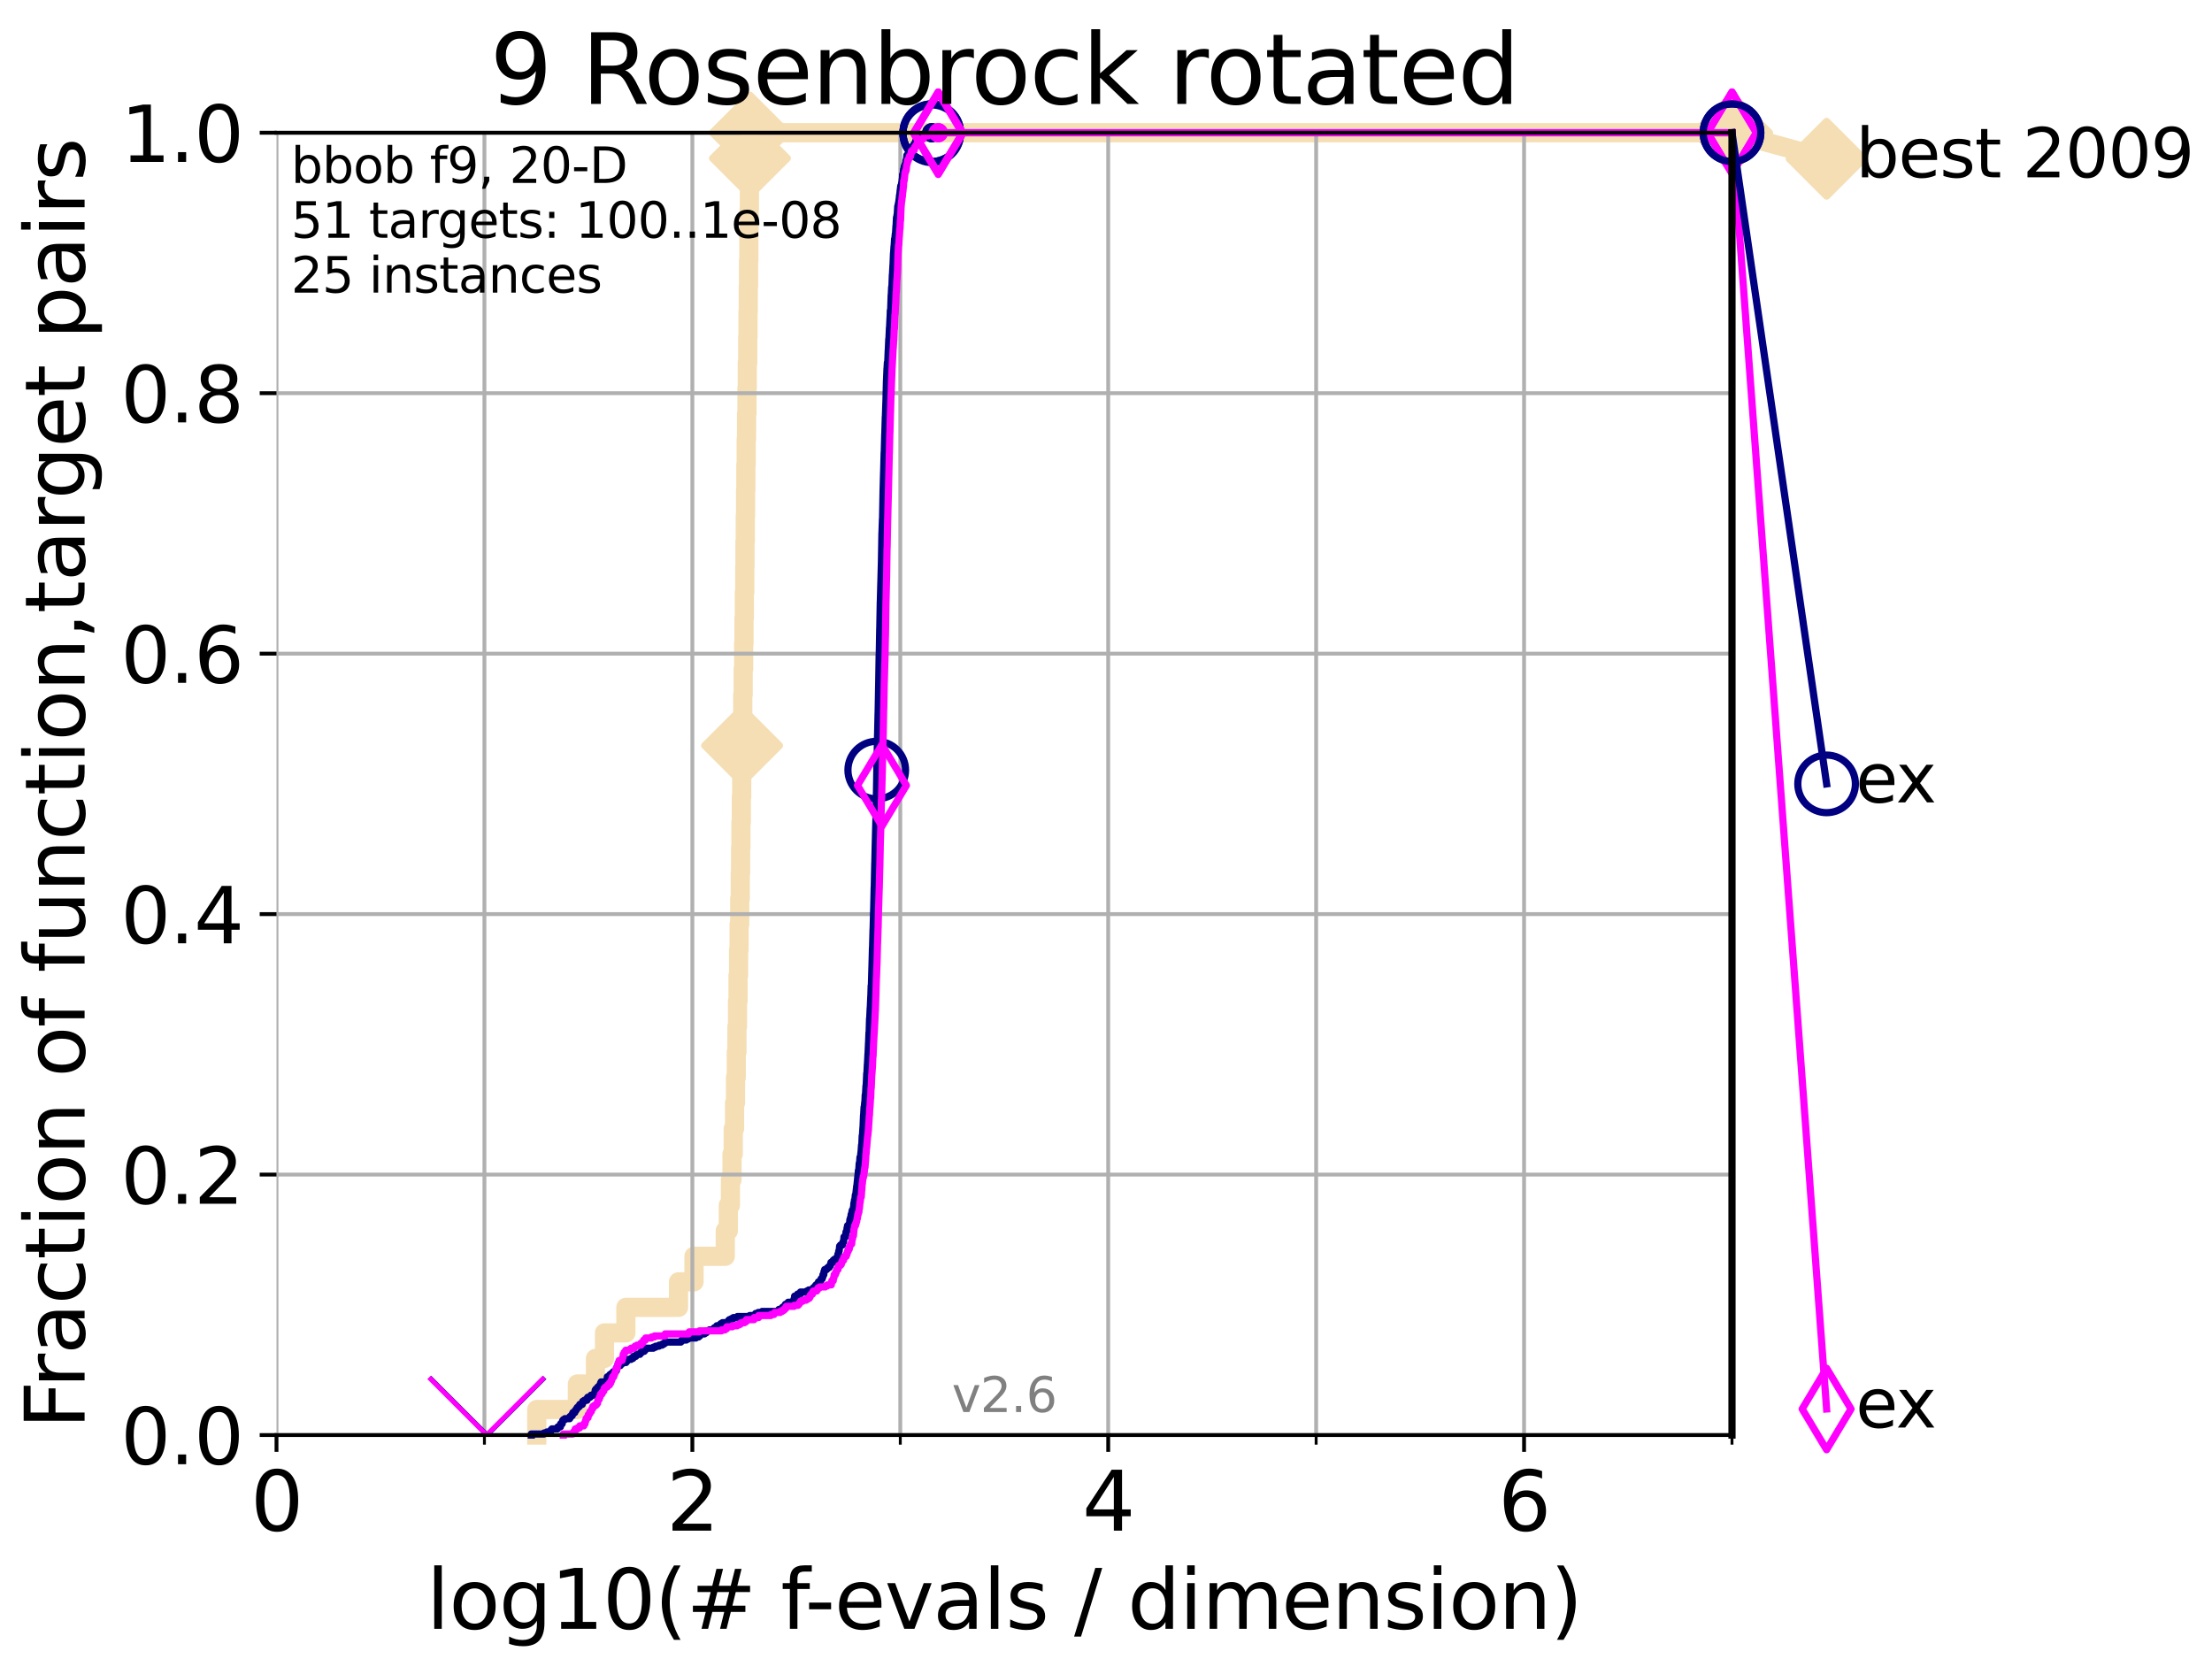 <?xml version="1.0" encoding="utf-8" standalone="no"?>
<!DOCTYPE svg PUBLIC "-//W3C//DTD SVG 1.1//EN"
  "http://www.w3.org/Graphics/SVG/1.1/DTD/svg11.dtd">
<svg xmlns:xlink="http://www.w3.org/1999/xlink" width="460.8pt" height="345.6pt" viewBox="0 0 460.8 345.6" xmlns="http://www.w3.org/2000/svg" version="1.1">
 <defs>
  <style type="text/css">*{stroke-linejoin: round; stroke-linecap: butt}</style>
 </defs>
 <g id="figure_1">
  <g id="patch_1">
   <path d="M 0 345.6 
L 460.8 345.6 
L 460.8 0 
L 0 0 
z
" style="fill: #ffffff"/>
  </g>
  <g id="axes_1">
   <g id="patch_2">
    <path d="M 57.6 298.944 
L 360.806 298.944 
L 360.806 27.648 
L 57.6 27.648 
z
" style="fill: #ffffff"/>
   </g>
   <g id="line2d_1">
    <path d="M 111.815 298.944 
L 111.815 293.624 
L 120.284 293.624 
L 120.284 288.305 
L 124.047 288.305 
L 124.047 282.985 
L 125.929 282.985 
L 125.929 277.666 
L 130.384 277.666 
L 130.384 272.346 
L 141.349 272.346 
L 141.349 267.027 
L 144.575 267.027 
L 144.575 261.707 
L 151.083 261.707 
L 151.083 256.388 
L 151.726 256.388 
L 151.726 251.068 
L 152.163 251.068 
L 152.163 245.749 
L 152.487 245.749 
L 152.487 240.429 
L 152.746 240.429 
L 152.746 235.11 
L 153.025 235.11 
L 153.025 229.79 
L 153.218 229.79 
L 153.218 224.471 
L 153.375 224.471 
L 153.375 219.151 
L 153.519 219.151 
L 153.519 213.832 
L 153.639 213.832 
L 153.639 208.512 
L 153.747 208.512 
L 153.747 203.192 
L 153.861 203.192 
L 153.861 197.873 
L 153.967 197.873 
L 153.967 192.553 
L 154.096 192.553 
L 154.096 187.234 
L 154.207 187.234 
L 154.207 181.914 
L 154.279 181.914 
L 154.279 176.595 
L 154.35 176.595 
L 154.35 171.275 
L 154.432 171.275 
L 154.432 165.956 
L 154.514 165.956 
L 154.514 160.636 
L 154.59 160.636 
L 154.59 155.317 
L 154.661 155.317 
L 154.661 149.997 
L 154.731 149.997 
L 154.731 144.678 
L 154.817 144.678 
L 154.817 139.358 
L 154.913 139.358 
L 154.913 134.039 
L 154.987 134.039 
L 154.987 128.719 
L 155.062 128.719 
L 155.062 123.4 
L 155.151 123.4 
L 155.151 118.08 
L 155.193 118.08 
L 155.193 112.76 
L 155.256 112.76 
L 155.256 107.441 
L 155.319 107.441 
L 155.319 102.121 
L 155.376 102.121 
L 155.376 96.802 
L 155.444 96.802 
L 155.444 91.482 
L 155.521 91.482 
L 155.521 86.163 
L 155.609 86.163 
L 155.609 80.843 
L 155.675 80.843 
L 155.675 75.524 
L 155.767 75.524 
L 155.767 70.204 
L 155.823 70.204 
L 155.823 64.885 
L 155.879 64.885 
L 155.879 59.565 
L 155.94 59.565 
L 155.94 54.246 
L 156 54.246 
L 156 48.926 
L 156.045 48.926 
L 156.045 43.607 
L 156.111 43.607 
L 156.111 38.287 
L 156.161 38.287 
L 156.161 32.968 
L 156.225 32.968 
L 156.225 27.648 
L 360.806 27.648 
" style="fill: none; stroke: #f5deb3; stroke-width: 4; stroke-linecap: square"/>
   </g>
   <g id="line2d_2">
    <defs>
     <path id="m26d8c48db2" d="M -0 7.778 
L 7.778 0 
L 0 -7.778 
L -7.778 -0 
z
" style="stroke: #f5deb3; stroke-width: 1.5; stroke-linejoin: miter"/>
    </defs>
    <g>
     <use xlink:href="#m26d8c48db2" x="154.59" y="155.317" style="fill: #f5deb3; stroke: #f5deb3; stroke-width: 1.5; stroke-linejoin: miter"/>
     <use xlink:href="#m26d8c48db2" x="156.225" y="32.968" style="fill: #f5deb3; stroke: #f5deb3; stroke-width: 1.5; stroke-linejoin: miter"/>
     <use xlink:href="#m26d8c48db2" x="156.225" y="27.648" style="fill: #f5deb3; stroke: #f5deb3; stroke-width: 1.5; stroke-linejoin: miter"/>
     <use xlink:href="#m26d8c48db2" x="156.225" y="27.648" style="fill: #f5deb3; stroke: #f5deb3; stroke-width: 1.5; stroke-linejoin: miter"/>
     <use xlink:href="#m26d8c48db2" x="360.806" y="27.648" style="fill: #f5deb3; stroke: #f5deb3; stroke-width: 1.5; stroke-linejoin: miter"/>
    </g>
   </g>
   <g id="line2d_3">
    <path style="fill: none; stroke: #f5deb3; stroke-width: 4; stroke-linecap: square"/>
    <g/>
   </g>
   <g id="line2d_4">
    <path d="M 360.806 27.648 
L 380.515 33.074 
" style="fill: none; stroke: #f5deb3; stroke-width: 4; stroke-linecap: square"/>
    <g>
     <use xlink:href="#m26d8c48db2" x="360.806" y="27.648" style="fill: #f5deb3; stroke: #f5deb3; stroke-width: 1.5; stroke-linejoin: miter"/>
     <use xlink:href="#m26d8c48db2" x="380.515" y="33.074" style="fill: #f5deb3; stroke: #f5deb3; stroke-width: 1.5; stroke-linejoin: miter"/>
    </g>
   </g>
   <g id="matplotlib.axis_1">
    <g id="xtick_1">
     <g id="line2d_5">
      <path d="M 57.6 298.944 
L 57.6 27.648 
" clip-path="url(#p56c10f3afc)" style="fill: none; stroke: #b0b0b0; stroke-width: 0.8; stroke-linecap: square"/>
     </g>
     <g id="line2d_6">
      <defs>
       <path id="m55638e8f1c" d="M 0 0 
L 0 3.5 
" style="stroke: #000000; stroke-width: 0.8"/>
      </defs>
      <g>
       <use xlink:href="#m55638e8f1c" x="57.6" y="298.944" style="stroke: #000000; stroke-width: 0.8"/>
      </g>
     </g>
     <g id="text_1">
      <!-- 0 -->
      <g transform="translate(52.192 318.861)scale(0.17 -0.17)">
       <defs>
        <path id="DejaVuSans-30" d="M 2034 4250 
Q 1547 4250 1301 3770 
Q 1056 3291 1056 2328 
Q 1056 1369 1301 889 
Q 1547 409 2034 409 
Q 2525 409 2770 889 
Q 3016 1369 3016 2328 
Q 3016 3291 2770 3770 
Q 2525 4250 2034 4250 
z
M 2034 4750 
Q 2819 4750 3233 4129 
Q 3647 3509 3647 2328 
Q 3647 1150 3233 529 
Q 2819 -91 2034 -91 
Q 1250 -91 836 529 
Q 422 1150 422 2328 
Q 422 3509 836 4129 
Q 1250 4750 2034 4750 
z
" transform="scale(0.016)"/>
       </defs>
       <use xlink:href="#DejaVuSans-30"/>
      </g>
     </g>
    </g>
    <g id="xtick_2">
     <g id="line2d_7">
      <path d="M 144.23 298.944 
L 144.23 27.648 
" clip-path="url(#p56c10f3afc)" style="fill: none; stroke: #b0b0b0; stroke-width: 0.8; stroke-linecap: square"/>
     </g>
     <g id="line2d_8">
      <g>
       <use xlink:href="#m55638e8f1c" x="144.23" y="298.944" style="stroke: #000000; stroke-width: 0.8"/>
      </g>
     </g>
     <g id="text_2">
      <!-- 2 -->
      <g transform="translate(138.822 318.861)scale(0.17 -0.17)">
       <defs>
        <path id="DejaVuSans-32" d="M 1228 531 
L 3431 531 
L 3431 0 
L 469 0 
L 469 531 
Q 828 903 1448 1529 
Q 2069 2156 2228 2338 
Q 2531 2678 2651 2914 
Q 2772 3150 2772 3378 
Q 2772 3750 2511 3984 
Q 2250 4219 1831 4219 
Q 1534 4219 1204 4116 
Q 875 4013 500 3803 
L 500 4441 
Q 881 4594 1212 4672 
Q 1544 4750 1819 4750 
Q 2544 4750 2975 4387 
Q 3406 4025 3406 3419 
Q 3406 3131 3298 2873 
Q 3191 2616 2906 2266 
Q 2828 2175 2409 1742 
Q 1991 1309 1228 531 
z
" transform="scale(0.016)"/>
       </defs>
       <use xlink:href="#DejaVuSans-32"/>
      </g>
     </g>
    </g>
    <g id="xtick_3">
     <g id="line2d_9">
      <path d="M 230.861 298.944 
L 230.861 27.648 
" clip-path="url(#p56c10f3afc)" style="fill: none; stroke: #b0b0b0; stroke-width: 0.8; stroke-linecap: square"/>
     </g>
     <g id="line2d_10">
      <g>
       <use xlink:href="#m55638e8f1c" x="230.861" y="298.944" style="stroke: #000000; stroke-width: 0.8"/>
      </g>
     </g>
     <g id="text_3">
      <!-- 4 -->
      <g transform="translate(225.453 318.861)scale(0.17 -0.17)">
       <defs>
        <path id="DejaVuSans-34" d="M 2419 4116 
L 825 1625 
L 2419 1625 
L 2419 4116 
z
M 2253 4666 
L 3047 4666 
L 3047 1625 
L 3713 1625 
L 3713 1100 
L 3047 1100 
L 3047 0 
L 2419 0 
L 2419 1100 
L 313 1100 
L 313 1709 
L 2253 4666 
z
" transform="scale(0.016)"/>
       </defs>
       <use xlink:href="#DejaVuSans-34"/>
      </g>
     </g>
    </g>
    <g id="xtick_4">
     <g id="line2d_11">
      <path d="M 317.491 298.944 
L 317.491 27.648 
" clip-path="url(#p56c10f3afc)" style="fill: none; stroke: #b0b0b0; stroke-width: 0.8; stroke-linecap: square"/>
     </g>
     <g id="line2d_12">
      <g>
       <use xlink:href="#m55638e8f1c" x="317.491" y="298.944" style="stroke: #000000; stroke-width: 0.8"/>
      </g>
     </g>
     <g id="text_4">
      <!-- 6 -->
      <g transform="translate(312.083 318.861)scale(0.17 -0.17)">
       <defs>
        <path id="DejaVuSans-36" d="M 2113 2584 
Q 1688 2584 1439 2293 
Q 1191 2003 1191 1497 
Q 1191 994 1439 701 
Q 1688 409 2113 409 
Q 2538 409 2786 701 
Q 3034 994 3034 1497 
Q 3034 2003 2786 2293 
Q 2538 2584 2113 2584 
z
M 3366 4563 
L 3366 3988 
Q 3128 4100 2886 4159 
Q 2644 4219 2406 4219 
Q 1781 4219 1451 3797 
Q 1122 3375 1075 2522 
Q 1259 2794 1537 2939 
Q 1816 3084 2150 3084 
Q 2853 3084 3261 2657 
Q 3669 2231 3669 1497 
Q 3669 778 3244 343 
Q 2819 -91 2113 -91 
Q 1303 -91 875 529 
Q 447 1150 447 2328 
Q 447 3434 972 4092 
Q 1497 4750 2381 4750 
Q 2619 4750 2861 4703 
Q 3103 4656 3366 4563 
z
" transform="scale(0.016)"/>
       </defs>
       <use xlink:href="#DejaVuSans-36"/>
      </g>
     </g>
    </g>
    <g id="xtick_5">
     <g id="line2d_13">
      <path d="M 100.915 298.944 
L 100.915 27.648 
" clip-path="url(#p56c10f3afc)" style="fill: none; stroke: #b0b0b0; stroke-width: 0.8; stroke-linecap: square"/>
     </g>
     <g id="line2d_14">
      <defs>
       <path id="m660232d312" d="M 0 0 
L 0 2 
" style="stroke: #000000; stroke-width: 0.6"/>
      </defs>
      <g>
       <use xlink:href="#m660232d312" x="100.915" y="298.944" style="stroke: #000000; stroke-width: 0.6"/>
      </g>
     </g>
    </g>
    <g id="xtick_6">
     <g id="line2d_15">
      <path d="M 187.546 298.944 
L 187.546 27.648 
" clip-path="url(#p56c10f3afc)" style="fill: none; stroke: #b0b0b0; stroke-width: 0.8; stroke-linecap: square"/>
     </g>
     <g id="line2d_16">
      <g>
       <use xlink:href="#m660232d312" x="187.546" y="298.944" style="stroke: #000000; stroke-width: 0.6"/>
      </g>
     </g>
    </g>
    <g id="xtick_7">
     <g id="line2d_17">
      <path d="M 274.176 298.944 
L 274.176 27.648 
" clip-path="url(#p56c10f3afc)" style="fill: none; stroke: #b0b0b0; stroke-width: 0.8; stroke-linecap: square"/>
     </g>
     <g id="line2d_18">
      <g>
       <use xlink:href="#m660232d312" x="274.176" y="298.944" style="stroke: #000000; stroke-width: 0.6"/>
      </g>
     </g>
    </g>
    <g id="xtick_8">
     <g id="line2d_19">
      <path d="M 360.806 298.944 
L 360.806 27.648 
" clip-path="url(#p56c10f3afc)" style="fill: none; stroke: #b0b0b0; stroke-width: 0.8; stroke-linecap: square"/>
     </g>
     <g id="line2d_20">
      <g>
       <use xlink:href="#m660232d312" x="360.806" y="298.944" style="stroke: #000000; stroke-width: 0.6"/>
      </g>
     </g>
    </g>
    <g id="text_5">
     <!-- log10(# f-evals / dimension) -->
     <g transform="translate(88.823 339.314)scale(0.17 -0.17)">
      <defs>
       <path id="DejaVuSans-6c" d="M 603 4863 
L 1178 4863 
L 1178 0 
L 603 0 
L 603 4863 
z
" transform="scale(0.016)"/>
       <path id="DejaVuSans-6f" d="M 1959 3097 
Q 1497 3097 1228 2736 
Q 959 2375 959 1747 
Q 959 1119 1226 758 
Q 1494 397 1959 397 
Q 2419 397 2687 759 
Q 2956 1122 2956 1747 
Q 2956 2369 2687 2733 
Q 2419 3097 1959 3097 
z
M 1959 3584 
Q 2709 3584 3137 3096 
Q 3566 2609 3566 1747 
Q 3566 888 3137 398 
Q 2709 -91 1959 -91 
Q 1206 -91 779 398 
Q 353 888 353 1747 
Q 353 2609 779 3096 
Q 1206 3584 1959 3584 
z
" transform="scale(0.016)"/>
       <path id="DejaVuSans-67" d="M 2906 1791 
Q 2906 2416 2648 2759 
Q 2391 3103 1925 3103 
Q 1463 3103 1205 2759 
Q 947 2416 947 1791 
Q 947 1169 1205 825 
Q 1463 481 1925 481 
Q 2391 481 2648 825 
Q 2906 1169 2906 1791 
z
M 3481 434 
Q 3481 -459 3084 -895 
Q 2688 -1331 1869 -1331 
Q 1566 -1331 1297 -1286 
Q 1028 -1241 775 -1147 
L 775 -588 
Q 1028 -725 1275 -790 
Q 1522 -856 1778 -856 
Q 2344 -856 2625 -561 
Q 2906 -266 2906 331 
L 2906 616 
Q 2728 306 2450 153 
Q 2172 0 1784 0 
Q 1141 0 747 490 
Q 353 981 353 1791 
Q 353 2603 747 3093 
Q 1141 3584 1784 3584 
Q 2172 3584 2450 3431 
Q 2728 3278 2906 2969 
L 2906 3500 
L 3481 3500 
L 3481 434 
z
" transform="scale(0.016)"/>
       <path id="DejaVuSans-31" d="M 794 531 
L 1825 531 
L 1825 4091 
L 703 3866 
L 703 4441 
L 1819 4666 
L 2450 4666 
L 2450 531 
L 3481 531 
L 3481 0 
L 794 0 
L 794 531 
z
" transform="scale(0.016)"/>
       <path id="DejaVuSans-28" d="M 1984 4856 
Q 1566 4138 1362 3434 
Q 1159 2731 1159 2009 
Q 1159 1288 1364 580 
Q 1569 -128 1984 -844 
L 1484 -844 
Q 1016 -109 783 600 
Q 550 1309 550 2009 
Q 550 2706 781 3412 
Q 1013 4119 1484 4856 
L 1984 4856 
z
" transform="scale(0.016)"/>
       <path id="DejaVuSans-23" d="M 3272 2816 
L 2363 2816 
L 2100 1772 
L 3016 1772 
L 3272 2816 
z
M 2803 4594 
L 2478 3297 
L 3391 3297 
L 3719 4594 
L 4219 4594 
L 3897 3297 
L 4872 3297 
L 4872 2816 
L 3775 2816 
L 3519 1772 
L 4513 1772 
L 4513 1294 
L 3397 1294 
L 3072 0 
L 2572 0 
L 2894 1294 
L 1978 1294 
L 1656 0 
L 1153 0 
L 1478 1294 
L 494 1294 
L 494 1772 
L 1594 1772 
L 1856 2816 
L 850 2816 
L 850 3297 
L 1978 3297 
L 2297 4594 
L 2803 4594 
z
" transform="scale(0.016)"/>
       <path id="DejaVuSans-20" transform="scale(0.016)"/>
       <path id="DejaVuSans-66" d="M 2375 4863 
L 2375 4384 
L 1825 4384 
Q 1516 4384 1395 4259 
Q 1275 4134 1275 3809 
L 1275 3500 
L 2222 3500 
L 2222 3053 
L 1275 3053 
L 1275 0 
L 697 0 
L 697 3053 
L 147 3053 
L 147 3500 
L 697 3500 
L 697 3744 
Q 697 4328 969 4595 
Q 1241 4863 1831 4863 
L 2375 4863 
z
" transform="scale(0.016)"/>
       <path id="DejaVuSans-2d" d="M 313 2009 
L 1997 2009 
L 1997 1497 
L 313 1497 
L 313 2009 
z
" transform="scale(0.016)"/>
       <path id="DejaVuSans-65" d="M 3597 1894 
L 3597 1613 
L 953 1613 
Q 991 1019 1311 708 
Q 1631 397 2203 397 
Q 2534 397 2845 478 
Q 3156 559 3463 722 
L 3463 178 
Q 3153 47 2828 -22 
Q 2503 -91 2169 -91 
Q 1331 -91 842 396 
Q 353 884 353 1716 
Q 353 2575 817 3079 
Q 1281 3584 2069 3584 
Q 2775 3584 3186 3129 
Q 3597 2675 3597 1894 
z
M 3022 2063 
Q 3016 2534 2758 2815 
Q 2500 3097 2075 3097 
Q 1594 3097 1305 2825 
Q 1016 2553 972 2059 
L 3022 2063 
z
" transform="scale(0.016)"/>
       <path id="DejaVuSans-76" d="M 191 3500 
L 800 3500 
L 1894 563 
L 2988 3500 
L 3597 3500 
L 2284 0 
L 1503 0 
L 191 3500 
z
" transform="scale(0.016)"/>
       <path id="DejaVuSans-61" d="M 2194 1759 
Q 1497 1759 1228 1600 
Q 959 1441 959 1056 
Q 959 750 1161 570 
Q 1363 391 1709 391 
Q 2188 391 2477 730 
Q 2766 1069 2766 1631 
L 2766 1759 
L 2194 1759 
z
M 3341 1997 
L 3341 0 
L 2766 0 
L 2766 531 
Q 2569 213 2275 61 
Q 1981 -91 1556 -91 
Q 1019 -91 701 211 
Q 384 513 384 1019 
Q 384 1609 779 1909 
Q 1175 2209 1959 2209 
L 2766 2209 
L 2766 2266 
Q 2766 2663 2505 2880 
Q 2244 3097 1772 3097 
Q 1472 3097 1187 3025 
Q 903 2953 641 2809 
L 641 3341 
Q 956 3463 1253 3523 
Q 1550 3584 1831 3584 
Q 2591 3584 2966 3190 
Q 3341 2797 3341 1997 
z
" transform="scale(0.016)"/>
       <path id="DejaVuSans-73" d="M 2834 3397 
L 2834 2853 
Q 2591 2978 2328 3040 
Q 2066 3103 1784 3103 
Q 1356 3103 1142 2972 
Q 928 2841 928 2578 
Q 928 2378 1081 2264 
Q 1234 2150 1697 2047 
L 1894 2003 
Q 2506 1872 2764 1633 
Q 3022 1394 3022 966 
Q 3022 478 2636 193 
Q 2250 -91 1575 -91 
Q 1294 -91 989 -36 
Q 684 19 347 128 
L 347 722 
Q 666 556 975 473 
Q 1284 391 1588 391 
Q 1994 391 2212 530 
Q 2431 669 2431 922 
Q 2431 1156 2273 1281 
Q 2116 1406 1581 1522 
L 1381 1569 
Q 847 1681 609 1914 
Q 372 2147 372 2553 
Q 372 3047 722 3315 
Q 1072 3584 1716 3584 
Q 2034 3584 2315 3537 
Q 2597 3491 2834 3397 
z
" transform="scale(0.016)"/>
       <path id="DejaVuSans-2f" d="M 1625 4666 
L 2156 4666 
L 531 -594 
L 0 -594 
L 1625 4666 
z
" transform="scale(0.016)"/>
       <path id="DejaVuSans-64" d="M 2906 2969 
L 2906 4863 
L 3481 4863 
L 3481 0 
L 2906 0 
L 2906 525 
Q 2725 213 2448 61 
Q 2172 -91 1784 -91 
Q 1150 -91 751 415 
Q 353 922 353 1747 
Q 353 2572 751 3078 
Q 1150 3584 1784 3584 
Q 2172 3584 2448 3432 
Q 2725 3281 2906 2969 
z
M 947 1747 
Q 947 1113 1208 752 
Q 1469 391 1925 391 
Q 2381 391 2643 752 
Q 2906 1113 2906 1747 
Q 2906 2381 2643 2742 
Q 2381 3103 1925 3103 
Q 1469 3103 1208 2742 
Q 947 2381 947 1747 
z
" transform="scale(0.016)"/>
       <path id="DejaVuSans-69" d="M 603 3500 
L 1178 3500 
L 1178 0 
L 603 0 
L 603 3500 
z
M 603 4863 
L 1178 4863 
L 1178 4134 
L 603 4134 
L 603 4863 
z
" transform="scale(0.016)"/>
       <path id="DejaVuSans-6d" d="M 3328 2828 
Q 3544 3216 3844 3400 
Q 4144 3584 4550 3584 
Q 5097 3584 5394 3201 
Q 5691 2819 5691 2113 
L 5691 0 
L 5113 0 
L 5113 2094 
Q 5113 2597 4934 2840 
Q 4756 3084 4391 3084 
Q 3944 3084 3684 2787 
Q 3425 2491 3425 1978 
L 3425 0 
L 2847 0 
L 2847 2094 
Q 2847 2600 2669 2842 
Q 2491 3084 2119 3084 
Q 1678 3084 1418 2786 
Q 1159 2488 1159 1978 
L 1159 0 
L 581 0 
L 581 3500 
L 1159 3500 
L 1159 2956 
Q 1356 3278 1631 3431 
Q 1906 3584 2284 3584 
Q 2666 3584 2933 3390 
Q 3200 3197 3328 2828 
z
" transform="scale(0.016)"/>
       <path id="DejaVuSans-6e" d="M 3513 2113 
L 3513 0 
L 2938 0 
L 2938 2094 
Q 2938 2591 2744 2837 
Q 2550 3084 2163 3084 
Q 1697 3084 1428 2787 
Q 1159 2491 1159 1978 
L 1159 0 
L 581 0 
L 581 3500 
L 1159 3500 
L 1159 2956 
Q 1366 3272 1645 3428 
Q 1925 3584 2291 3584 
Q 2894 3584 3203 3211 
Q 3513 2838 3513 2113 
z
" transform="scale(0.016)"/>
       <path id="DejaVuSans-29" d="M 513 4856 
L 1013 4856 
Q 1481 4119 1714 3412 
Q 1947 2706 1947 2009 
Q 1947 1309 1714 600 
Q 1481 -109 1013 -844 
L 513 -844 
Q 928 -128 1133 580 
Q 1338 1288 1338 2009 
Q 1338 2731 1133 3434 
Q 928 4138 513 4856 
z
" transform="scale(0.016)"/>
      </defs>
      <use xlink:href="#DejaVuSans-6c"/>
      <use xlink:href="#DejaVuSans-6f" x="27.783"/>
      <use xlink:href="#DejaVuSans-67" x="88.965"/>
      <use xlink:href="#DejaVuSans-31" x="152.441"/>
      <use xlink:href="#DejaVuSans-30" x="216.064"/>
      <use xlink:href="#DejaVuSans-28" x="279.688"/>
      <use xlink:href="#DejaVuSans-23" x="318.701"/>
      <use xlink:href="#DejaVuSans-20" x="402.49"/>
      <use xlink:href="#DejaVuSans-66" x="434.277"/>
      <use xlink:href="#DejaVuSans-2d" x="463.982"/>
      <use xlink:href="#DejaVuSans-65" x="500.066"/>
      <use xlink:href="#DejaVuSans-76" x="561.59"/>
      <use xlink:href="#DejaVuSans-61" x="620.77"/>
      <use xlink:href="#DejaVuSans-6c" x="682.049"/>
      <use xlink:href="#DejaVuSans-73" x="709.832"/>
      <use xlink:href="#DejaVuSans-20" x="761.932"/>
      <use xlink:href="#DejaVuSans-2f" x="793.719"/>
      <use xlink:href="#DejaVuSans-20" x="827.41"/>
      <use xlink:href="#DejaVuSans-64" x="859.197"/>
      <use xlink:href="#DejaVuSans-69" x="922.674"/>
      <use xlink:href="#DejaVuSans-6d" x="950.457"/>
      <use xlink:href="#DejaVuSans-65" x="1047.869"/>
      <use xlink:href="#DejaVuSans-6e" x="1109.393"/>
      <use xlink:href="#DejaVuSans-73" x="1172.771"/>
      <use xlink:href="#DejaVuSans-69" x="1224.871"/>
      <use xlink:href="#DejaVuSans-6f" x="1252.654"/>
      <use xlink:href="#DejaVuSans-6e" x="1313.836"/>
      <use xlink:href="#DejaVuSans-29" x="1377.215"/>
     </g>
    </g>
   </g>
   <g id="matplotlib.axis_2">
    <g id="ytick_1">
     <g id="line2d_21">
      <path d="M 57.6 298.944 
L 360.806 298.944 
" clip-path="url(#p56c10f3afc)" style="fill: none; stroke: #b0b0b0; stroke-width: 0.8; stroke-linecap: square"/>
     </g>
     <g id="line2d_22">
      <defs>
       <path id="m7b5afeca48" d="M 0 0 
L -3.5 0 
" style="stroke: #000000; stroke-width: 0.8"/>
      </defs>
      <g>
       <use xlink:href="#m7b5afeca48" x="57.6" y="298.944" style="stroke: #000000; stroke-width: 0.8"/>
      </g>
     </g>
     <g id="text_6">
      <!-- 0.0 -->
      <g transform="translate(25.155 305.023)scale(0.16 -0.16)">
       <defs>
        <path id="DejaVuSans-2e" d="M 684 794 
L 1344 794 
L 1344 0 
L 684 0 
L 684 794 
z
" transform="scale(0.016)"/>
       </defs>
       <use xlink:href="#DejaVuSans-30"/>
       <use xlink:href="#DejaVuSans-2e" x="63.623"/>
       <use xlink:href="#DejaVuSans-30" x="95.41"/>
      </g>
     </g>
    </g>
    <g id="ytick_2">
     <g id="line2d_23">
      <path d="M 57.6 244.685 
L 360.806 244.685 
" clip-path="url(#p56c10f3afc)" style="fill: none; stroke: #b0b0b0; stroke-width: 0.8; stroke-linecap: square"/>
     </g>
     <g id="line2d_24">
      <g>
       <use xlink:href="#m7b5afeca48" x="57.6" y="244.685" style="stroke: #000000; stroke-width: 0.8"/>
      </g>
     </g>
     <g id="text_7">
      <!-- 0.2 -->
      <g transform="translate(25.155 250.764)scale(0.16 -0.16)">
       <use xlink:href="#DejaVuSans-30"/>
       <use xlink:href="#DejaVuSans-2e" x="63.623"/>
       <use xlink:href="#DejaVuSans-32" x="95.41"/>
      </g>
     </g>
    </g>
    <g id="ytick_3">
     <g id="line2d_25">
      <path d="M 57.6 190.426 
L 360.806 190.426 
" clip-path="url(#p56c10f3afc)" style="fill: none; stroke: #b0b0b0; stroke-width: 0.8; stroke-linecap: square"/>
     </g>
     <g id="line2d_26">
      <g>
       <use xlink:href="#m7b5afeca48" x="57.6" y="190.426" style="stroke: #000000; stroke-width: 0.8"/>
      </g>
     </g>
     <g id="text_8">
      <!-- 0.4 -->
      <g transform="translate(25.155 196.504)scale(0.16 -0.16)">
       <use xlink:href="#DejaVuSans-30"/>
       <use xlink:href="#DejaVuSans-2e" x="63.623"/>
       <use xlink:href="#DejaVuSans-34" x="95.41"/>
      </g>
     </g>
    </g>
    <g id="ytick_4">
     <g id="line2d_27">
      <path d="M 57.6 136.166 
L 360.806 136.166 
" clip-path="url(#p56c10f3afc)" style="fill: none; stroke: #b0b0b0; stroke-width: 0.8; stroke-linecap: square"/>
     </g>
     <g id="line2d_28">
      <g>
       <use xlink:href="#m7b5afeca48" x="57.6" y="136.166" style="stroke: #000000; stroke-width: 0.8"/>
      </g>
     </g>
     <g id="text_9">
      <!-- 0.6 -->
      <g transform="translate(25.155 142.245)scale(0.16 -0.16)">
       <use xlink:href="#DejaVuSans-30"/>
       <use xlink:href="#DejaVuSans-2e" x="63.623"/>
       <use xlink:href="#DejaVuSans-36" x="95.41"/>
      </g>
     </g>
    </g>
    <g id="ytick_5">
     <g id="line2d_29">
      <path d="M 57.6 81.907 
L 360.806 81.907 
" clip-path="url(#p56c10f3afc)" style="fill: none; stroke: #b0b0b0; stroke-width: 0.8; stroke-linecap: square"/>
     </g>
     <g id="line2d_30">
      <g>
       <use xlink:href="#m7b5afeca48" x="57.6" y="81.907" style="stroke: #000000; stroke-width: 0.8"/>
      </g>
     </g>
     <g id="text_10">
      <!-- 0.8 -->
      <g transform="translate(25.155 87.986)scale(0.16 -0.16)">
       <defs>
        <path id="DejaVuSans-38" d="M 2034 2216 
Q 1584 2216 1326 1975 
Q 1069 1734 1069 1313 
Q 1069 891 1326 650 
Q 1584 409 2034 409 
Q 2484 409 2743 651 
Q 3003 894 3003 1313 
Q 3003 1734 2745 1975 
Q 2488 2216 2034 2216 
z
M 1403 2484 
Q 997 2584 770 2862 
Q 544 3141 544 3541 
Q 544 4100 942 4425 
Q 1341 4750 2034 4750 
Q 2731 4750 3128 4425 
Q 3525 4100 3525 3541 
Q 3525 3141 3298 2862 
Q 3072 2584 2669 2484 
Q 3125 2378 3379 2068 
Q 3634 1759 3634 1313 
Q 3634 634 3220 271 
Q 2806 -91 2034 -91 
Q 1263 -91 848 271 
Q 434 634 434 1313 
Q 434 1759 690 2068 
Q 947 2378 1403 2484 
z
M 1172 3481 
Q 1172 3119 1398 2916 
Q 1625 2713 2034 2713 
Q 2441 2713 2670 2916 
Q 2900 3119 2900 3481 
Q 2900 3844 2670 4047 
Q 2441 4250 2034 4250 
Q 1625 4250 1398 4047 
Q 1172 3844 1172 3481 
z
" transform="scale(0.016)"/>
       </defs>
       <use xlink:href="#DejaVuSans-30"/>
       <use xlink:href="#DejaVuSans-2e" x="63.623"/>
       <use xlink:href="#DejaVuSans-38" x="95.41"/>
      </g>
     </g>
    </g>
    <g id="ytick_6">
     <g id="line2d_31">
      <path d="M 57.6 27.648 
L 360.806 27.648 
" clip-path="url(#p56c10f3afc)" style="fill: none; stroke: #b0b0b0; stroke-width: 0.8; stroke-linecap: square"/>
     </g>
     <g id="line2d_32">
      <g>
       <use xlink:href="#m7b5afeca48" x="57.6" y="27.648" style="stroke: #000000; stroke-width: 0.8"/>
      </g>
     </g>
     <g id="text_11">
      <!-- 1.0 -->
      <g transform="translate(25.155 33.727)scale(0.16 -0.16)">
       <use xlink:href="#DejaVuSans-31"/>
       <use xlink:href="#DejaVuSans-2e" x="63.623"/>
       <use xlink:href="#DejaVuSans-30" x="95.41"/>
      </g>
     </g>
    </g>
    <g id="text_12">
     <!-- Fraction of function,target pairs -->
     <g transform="translate(17.62 297.681)rotate(-90)scale(0.17 -0.17)">
      <defs>
       <path id="DejaVuSans-46" d="M 628 4666 
L 3309 4666 
L 3309 4134 
L 1259 4134 
L 1259 2759 
L 3109 2759 
L 3109 2228 
L 1259 2228 
L 1259 0 
L 628 0 
L 628 4666 
z
" transform="scale(0.016)"/>
       <path id="DejaVuSans-72" d="M 2631 2963 
Q 2534 3019 2420 3045 
Q 2306 3072 2169 3072 
Q 1681 3072 1420 2755 
Q 1159 2438 1159 1844 
L 1159 0 
L 581 0 
L 581 3500 
L 1159 3500 
L 1159 2956 
Q 1341 3275 1631 3429 
Q 1922 3584 2338 3584 
Q 2397 3584 2469 3576 
Q 2541 3569 2628 3553 
L 2631 2963 
z
" transform="scale(0.016)"/>
       <path id="DejaVuSans-63" d="M 3122 3366 
L 3122 2828 
Q 2878 2963 2633 3030 
Q 2388 3097 2138 3097 
Q 1578 3097 1268 2742 
Q 959 2388 959 1747 
Q 959 1106 1268 751 
Q 1578 397 2138 397 
Q 2388 397 2633 464 
Q 2878 531 3122 666 
L 3122 134 
Q 2881 22 2623 -34 
Q 2366 -91 2075 -91 
Q 1284 -91 818 406 
Q 353 903 353 1747 
Q 353 2603 823 3093 
Q 1294 3584 2113 3584 
Q 2378 3584 2631 3529 
Q 2884 3475 3122 3366 
z
" transform="scale(0.016)"/>
       <path id="DejaVuSans-74" d="M 1172 4494 
L 1172 3500 
L 2356 3500 
L 2356 3053 
L 1172 3053 
L 1172 1153 
Q 1172 725 1289 603 
Q 1406 481 1766 481 
L 2356 481 
L 2356 0 
L 1766 0 
Q 1100 0 847 248 
Q 594 497 594 1153 
L 594 3053 
L 172 3053 
L 172 3500 
L 594 3500 
L 594 4494 
L 1172 4494 
z
" transform="scale(0.016)"/>
       <path id="DejaVuSans-75" d="M 544 1381 
L 544 3500 
L 1119 3500 
L 1119 1403 
Q 1119 906 1312 657 
Q 1506 409 1894 409 
Q 2359 409 2629 706 
Q 2900 1003 2900 1516 
L 2900 3500 
L 3475 3500 
L 3475 0 
L 2900 0 
L 2900 538 
Q 2691 219 2414 64 
Q 2138 -91 1772 -91 
Q 1169 -91 856 284 
Q 544 659 544 1381 
z
M 1991 3584 
L 1991 3584 
z
" transform="scale(0.016)"/>
       <path id="DejaVuSans-2c" d="M 750 794 
L 1409 794 
L 1409 256 
L 897 -744 
L 494 -744 
L 750 256 
L 750 794 
z
" transform="scale(0.016)"/>
       <path id="DejaVuSans-70" d="M 1159 525 
L 1159 -1331 
L 581 -1331 
L 581 3500 
L 1159 3500 
L 1159 2969 
Q 1341 3281 1617 3432 
Q 1894 3584 2278 3584 
Q 2916 3584 3314 3078 
Q 3713 2572 3713 1747 
Q 3713 922 3314 415 
Q 2916 -91 2278 -91 
Q 1894 -91 1617 61 
Q 1341 213 1159 525 
z
M 3116 1747 
Q 3116 2381 2855 2742 
Q 2594 3103 2138 3103 
Q 1681 3103 1420 2742 
Q 1159 2381 1159 1747 
Q 1159 1113 1420 752 
Q 1681 391 2138 391 
Q 2594 391 2855 752 
Q 3116 1113 3116 1747 
z
" transform="scale(0.016)"/>
      </defs>
      <use xlink:href="#DejaVuSans-46"/>
      <use xlink:href="#DejaVuSans-72" x="50.27"/>
      <use xlink:href="#DejaVuSans-61" x="91.383"/>
      <use xlink:href="#DejaVuSans-63" x="152.662"/>
      <use xlink:href="#DejaVuSans-74" x="207.643"/>
      <use xlink:href="#DejaVuSans-69" x="246.852"/>
      <use xlink:href="#DejaVuSans-6f" x="274.635"/>
      <use xlink:href="#DejaVuSans-6e" x="335.816"/>
      <use xlink:href="#DejaVuSans-20" x="399.195"/>
      <use xlink:href="#DejaVuSans-6f" x="430.982"/>
      <use xlink:href="#DejaVuSans-66" x="492.164"/>
      <use xlink:href="#DejaVuSans-20" x="527.369"/>
      <use xlink:href="#DejaVuSans-66" x="559.156"/>
      <use xlink:href="#DejaVuSans-75" x="594.361"/>
      <use xlink:href="#DejaVuSans-6e" x="657.74"/>
      <use xlink:href="#DejaVuSans-63" x="721.119"/>
      <use xlink:href="#DejaVuSans-74" x="776.1"/>
      <use xlink:href="#DejaVuSans-69" x="815.309"/>
      <use xlink:href="#DejaVuSans-6f" x="843.092"/>
      <use xlink:href="#DejaVuSans-6e" x="904.273"/>
      <use xlink:href="#DejaVuSans-2c" x="967.652"/>
      <use xlink:href="#DejaVuSans-74" x="999.439"/>
      <use xlink:href="#DejaVuSans-61" x="1038.648"/>
      <use xlink:href="#DejaVuSans-72" x="1099.928"/>
      <use xlink:href="#DejaVuSans-67" x="1139.291"/>
      <use xlink:href="#DejaVuSans-65" x="1202.768"/>
      <use xlink:href="#DejaVuSans-74" x="1264.291"/>
      <use xlink:href="#DejaVuSans-20" x="1303.5"/>
      <use xlink:href="#DejaVuSans-70" x="1335.287"/>
      <use xlink:href="#DejaVuSans-61" x="1398.764"/>
      <use xlink:href="#DejaVuSans-69" x="1460.043"/>
      <use xlink:href="#DejaVuSans-72" x="1487.826"/>
      <use xlink:href="#DejaVuSans-73" x="1528.939"/>
     </g>
    </g>
   </g>
   <g id="line2d_33">
    <defs>
     <path id="mdefd9b1c16" d="M 0 1.5 
C 0.398 1.5 0.779 1.342 1.061 1.061 
C 1.342 0.779 1.5 0.398 1.5 0 
C 1.5 -0.398 1.342 -0.779 1.061 -1.061 
C 0.779 -1.342 0.398 -1.5 0 -1.5 
C -0.398 -1.5 -0.779 -1.342 -1.061 -1.061 
C -1.342 -0.779 -1.5 -0.398 -1.5 0 
C -1.5 0.398 -1.342 0.779 -1.061 1.061 
C -0.779 1.342 -0.398 1.5 0 1.5 
z
" style="stroke: #f5deb3"/>
    </defs>
    <g>
     <use xlink:href="#mdefd9b1c16" x="156.225" y="27.648" style="fill: #f5deb3; stroke: #f5deb3"/>
     <use xlink:href="#mdefd9b1c16" x="156.225" y="27.648" style="fill: #f5deb3; stroke: #f5deb3"/>
    </g>
   </g>
   <g id="line2d_34">
    <defs>
     <path id="m85544b97f5" d="M 0 1.5 
C 0.398 1.5 0.779 1.342 1.061 1.061 
C 1.342 0.779 1.5 0.398 1.5 0 
C 1.5 -0.398 1.342 -0.779 1.061 -1.061 
C 0.779 -1.342 0.398 -1.5 0 -1.5 
C -0.398 -1.5 -0.779 -1.342 -1.061 -1.061 
C -1.342 -0.779 -1.5 -0.398 -1.5 0 
C -1.5 0.398 -1.342 0.779 -1.061 1.061 
C -0.779 1.342 -0.398 1.5 0 1.5 
z
" style="stroke: #000080"/>
    </defs>
    <g>
     <use xlink:href="#m85544b97f5" x="194.104" y="27.648" style="fill: #000080; stroke: #000080"/>
     <use xlink:href="#m85544b97f5" x="194.104" y="27.648" style="fill: #000080; stroke: #000080"/>
    </g>
   </g>
   <g id="line2d_35">
    <path d="M 110.675 298.944 
L 110.675 298.731 
L 113.333 298.731 
L 113.333 298.518 
L 113.907 298.518 
L 113.907 298.306 
L 114.602 298.306 
L 114.602 298.093 
L 114.782 298.093 
L 114.782 297.88 
L 114.962 297.88 
L 114.962 297.667 
L 116.128 297.667 
L 116.212 297.242 
L 116.746 297.242 
L 116.787 296.603 
L 117.108 296.603 
L 117.187 295.965 
L 117.345 295.965 
L 117.345 295.752 
L 117.656 295.752 
L 117.656 295.54 
L 118.672 295.54 
L 118.708 295.114 
L 118.962 295.114 
L 118.962 294.901 
L 119.213 294.901 
L 119.248 294.476 
L 119.354 294.476 
L 119.354 294.263 
L 119.739 294.263 
L 119.808 293.837 
L 119.979 293.837 
L 119.979 293.624 
L 120.115 293.624 
L 120.115 293.412 
L 120.25 293.412 
L 120.25 293.199 
L 120.484 293.199 
L 120.484 292.986 
L 120.716 292.986 
L 120.781 292.561 
L 121.297 292.561 
L 121.393 291.922 
L 121.707 291.922 
L 121.707 291.709 
L 122.289 291.709 
L 122.289 291.284 
L 122.44 291.284 
L 122.44 291.071 
L 122.942 291.071 
L 122.942 290.858 
L 123.116 290.858 
L 123.116 290.646 
L 123.63 290.646 
L 123.63 290.433 
L 123.909 290.433 
L 123.992 289.582 
L 124.129 289.582 
L 124.129 289.369 
L 124.508 289.369 
L 124.535 288.943 
L 124.828 288.943 
L 124.933 288.518 
L 125.012 288.518 
L 125.116 288.092 
L 125.219 288.092 
L 125.219 287.879 
L 126.152 287.879 
L 126.152 287.667 
L 126.372 287.667 
L 126.372 287.454 
L 126.493 287.454 
L 126.517 286.815 
L 127.017 286.815 
L 127.017 286.39 
L 127.297 286.39 
L 127.297 286.177 
L 127.663 286.177 
L 127.663 285.964 
L 127.777 285.964 
L 127.777 285.752 
L 128.156 285.752 
L 128.156 285.539 
L 128.42 285.539 
L 128.441 284.9 
L 128.571 284.9 
L 128.679 284.475 
L 129.23 284.475 
L 129.23 284.262 
L 129.376 284.262 
L 129.376 284.049 
L 129.684 284.049 
L 129.684 283.837 
L 130.404 283.837 
L 130.404 283.624 
L 130.579 283.624 
L 130.676 283.198 
L 131.434 283.198 
L 131.434 282.985 
L 131.857 282.985 
L 131.965 282.56 
L 132.446 282.56 
L 132.446 282.347 
L 132.639 282.347 
L 132.639 282.134 
L 133.306 282.134 
L 133.306 281.922 
L 133.474 281.922 
L 133.474 281.709 
L 133.738 281.709 
L 133.738 281.496 
L 134.225 281.496 
L 134.225 281.283 
L 134.4 281.283 
L 134.464 280.858 
L 136.098 280.858 
L 136.098 280.645 
L 136.584 280.645 
L 136.584 280.432 
L 137.291 280.432 
L 137.291 280.219 
L 137.933 280.219 
L 137.933 280.006 
L 138.297 280.006 
L 138.297 279.794 
L 138.604 279.794 
L 138.604 279.581 
L 141.836 279.581 
L 141.836 279.368 
L 142.049 279.368 
L 142.049 279.155 
L 142.976 279.155 
L 142.976 278.943 
L 143.384 278.943 
L 143.384 278.73 
L 144.977 278.73 
L 144.977 278.517 
L 145.53 278.517 
L 145.53 278.304 
L 145.791 278.304 
L 145.791 278.091 
L 145.963 278.091 
L 145.963 277.879 
L 146.753 277.879 
L 146.753 277.666 
L 147.103 277.666 
L 147.16 277.24 
L 147.793 277.24 
L 147.793 277.028 
L 148.786 277.028 
L 148.801 276.602 
L 149.151 276.602 
L 149.151 276.389 
L 149.332 276.389 
L 149.332 276.176 
L 150.056 276.176 
L 150.139 275.751 
L 150.499 275.751 
L 150.499 275.538 
L 151.631 275.538 
L 151.726 275.113 
L 151.939 275.113 
L 151.939 274.9 
L 152.408 274.9 
L 152.408 274.687 
L 152.782 274.687 
L 152.782 274.474 
L 153.605 274.474 
L 153.605 274.261 
L 156.171 274.261 
L 156.171 274.049 
L 157.405 274.049 
L 157.405 273.623 
L 157.958 273.623 
L 157.958 273.41 
L 158.761 273.41 
L 158.761 273.197 
L 162.085 273.197 
L 162.085 272.985 
L 162.266 272.985 
L 162.266 272.772 
L 162.821 272.772 
L 162.821 272.559 
L 162.995 272.559 
L 162.995 272.346 
L 163.301 272.346 
L 163.301 272.134 
L 163.528 272.134 
L 163.619 271.708 
L 163.991 271.708 
L 163.991 271.495 
L 164.191 271.495 
L 164.191 271.282 
L 165.137 271.282 
L 165.137 271.07 
L 165.328 271.07 
L 165.38 270.644 
L 165.529 270.644 
L 165.532 270.006 
L 166.005 270.006 
L 166.005 269.793 
L 166.152 269.793 
L 166.152 269.58 
L 166.747 269.58 
L 166.75 269.155 
L 168.066 269.155 
L 168.066 268.942 
L 168.457 268.942 
L 168.457 268.729 
L 169.307 268.729 
L 169.393 268.304 
L 169.755 268.304 
L 169.816 267.878 
L 169.996 267.878 
L 169.996 267.665 
L 170.344 267.665 
L 170.405 267.24 
L 170.501 267.24 
L 170.501 267.027 
L 170.821 267.027 
L 170.821 266.814 
L 170.976 266.814 
L 171.049 266.388 
L 171.287 266.388 
L 171.34 265.963 
L 171.427 265.963 
L 171.438 265.537 
L 171.617 265.537 
L 171.645 264.899 
L 171.754 264.899 
L 171.793 264.473 
L 172.198 264.473 
L 172.198 264.261 
L 172.426 264.261 
L 172.426 264.048 
L 172.738 264.048 
L 172.738 263.835 
L 172.854 263.835 
L 172.854 263.622 
L 172.999 263.622 
L 173.101 262.984 
L 173.518 262.984 
L 173.557 262.558 
L 173.789 262.558 
L 173.789 262.346 
L 174.312 262.346 
L 174.333 261.92 
L 174.491 261.92 
L 174.546 261.282 
L 174.671 261.282 
L 174.716 260.643 
L 174.805 260.643 
L 174.912 259.579 
L 175.081 259.579 
L 175.081 259.367 
L 175.492 259.367 
L 175.594 258.728 
L 175.732 258.728 
L 175.82 257.664 
L 176.119 257.664 
L 176.224 256.813 
L 176.243 256.813 
L 176.243 256.601 
L 176.374 256.601 
L 176.466 255.749 
L 176.544 255.749 
L 176.556 255.324 
L 176.802 255.324 
L 176.908 254.898 
L 176.97 254.898 
L 177.052 254.047 
L 177.132 254.047 
L 177.178 253.622 
L 177.263 253.622 
L 177.311 252.983 
L 177.392 252.983 
L 177.486 252.345 
L 177.529 252.345 
L 177.529 252.132 
L 177.695 252.132 
L 177.79 251.494 
L 177.82 251.494 
L 177.88 250.643 
L 177.933 250.643 
L 177.996 250.004 
L 178.086 250.004 
L 178.178 248.94 
L 178.266 248.94 
L 178.375 247.877 
L 178.378 247.877 
L 178.474 247.025 
L 178.501 247.025 
L 178.612 245.961 
L 178.615 245.961 
L 178.719 244.898 
L 178.737 244.898 
L 178.817 243.834 
L 178.896 243.834 
L 178.988 242.344 
L 179.062 242.344 
L 179.15 241.068 
L 179.247 241.068 
L 179.355 240.004 
L 179.371 240.004 
L 179.478 238.514 
L 179.527 238.514 
L 179.61 236.599 
L 179.658 236.599 
L 179.763 234.897 
L 179.779 234.897 
L 179.888 232.343 
L 179.908 232.343 
L 179.999 230.641 
L 180.047 230.641 
L 180.143 229.577 
L 180.177 229.577 
L 180.241 228.088 
L 180.295 228.088 
L 180.402 226.173 
L 180.442 226.173 
L 180.553 223.619 
L 180.593 223.619 
L 180.688 221.704 
L 180.705 221.704 
L 180.812 219.577 
L 180.827 219.577 
L 180.932 217.236 
L 180.938 217.236 
L 181.025 215.108 
L 181.055 215.108 
L 181.148 212.129 
L 181.176 212.129 
L 181.276 210.001 
L 181.293 210.001 
L 181.397 207.661 
L 181.408 207.661 
L 181.483 205.32 
L 181.527 205.32 
L 181.637 201.49 
L 181.64 201.49 
L 181.75 197.447 
L 181.767 197.447 
L 181.871 193.617 
L 181.883 193.617 
L 181.993 189.574 
L 181.998 189.574 
L 182.107 184.893 
L 182.121 184.893 
L 182.228 179.787 
L 182.238 179.787 
L 182.346 175.105 
L 182.351 175.105 
L 182.461 170.85 
L 182.469 170.85 
L 182.578 165.105 
L 182.585 165.105 
L 182.68 158.934 
L 182.698 158.934 
L 182.806 153.189 
L 182.814 153.189 
L 182.92 148.508 
L 182.928 148.508 
L 183.039 142.763 
L 183.041 142.763 
L 183.145 136.379 
L 183.162 136.379 
L 183.265 130.847 
L 183.274 130.847 
L 183.378 125.315 
L 183.387 125.315 
L 183.497 121.272 
L 183.501 121.272 
L 183.609 117.229 
L 183.613 117.229 
L 183.72 111.058 
L 183.729 111.058 
L 183.833 108.079 
L 183.851 108.079 
L 183.961 102.121 
L 183.964 102.121 
L 184.072 98.291 
L 184.077 98.291 
L 184.187 94.249 
L 184.206 94.249 
L 184.309 90.418 
L 184.319 90.418 
L 184.427 86.801 
L 184.443 86.801 
L 184.552 83.609 
L 184.557 83.609 
L 184.662 79.354 
L 184.669 79.354 
L 184.774 76.8 
L 184.786 76.8 
L 184.859 75.524 
L 184.929 75.524 
L 185.034 72.97 
L 185.047 72.97 
L 185.149 70.63 
L 185.181 70.63 
L 185.287 68.289 
L 185.31 68.289 
L 185.411 66.161 
L 185.423 66.161 
L 185.474 64.672 
L 185.539 64.672 
L 185.647 61.48 
L 185.667 61.48 
L 185.749 59.778 
L 185.799 59.778 
L 185.894 57.225 
L 185.913 57.225 
L 186.013 55.31 
L 186.027 55.31 
L 186.13 52.756 
L 186.146 52.756 
L 186.244 51.267 
L 186.265 51.267 
L 186.358 49.777 
L 186.41 49.777 
L 186.513 48.713 
L 186.548 48.713 
L 186.651 47.011 
L 186.674 47.011 
L 186.754 45.309 
L 186.796 45.309 
L 186.887 44.67 
L 186.916 44.67 
L 187.019 42.968 
L 187.065 42.968 
L 187.164 42.33 
L 187.196 42.33 
L 187.305 41.479 
L 187.316 41.479 
L 187.397 40.628 
L 187.435 40.628 
L 187.538 39.564 
L 187.547 39.564 
L 187.647 38.713 
L 187.744 38.713 
L 187.844 38.074 
L 187.873 38.074 
L 187.964 37.223 
L 187.993 37.223 
L 188.02 36.372 
L 188.145 36.372 
L 188.228 35.308 
L 188.283 35.308 
L 188.374 34.67 
L 188.547 34.67 
L 188.547 34.244 
L 188.667 34.244 
L 188.737 33.393 
L 188.832 33.393 
L 188.927 32.329 
L 189.13 32.329 
L 189.13 32.116 
L 189.459 32.116 
L 189.459 31.904 
L 189.827 31.904 
L 189.893 31.265 
L 189.97 31.265 
L 190.032 30.627 
L 190.129 30.627 
L 190.129 30.414 
L 190.415 30.414 
L 190.419 29.989 
L 190.646 29.989 
L 190.751 29.35 
L 191.29 29.35 
L 191.359 28.712 
L 191.82 28.712 
L 191.82 28.499 
L 192.334 28.499 
L 192.334 28.286 
L 192.649 28.286 
L 192.649 28.074 
L 192.965 28.074 
L 192.965 27.861 
L 194.104 27.861 
L 194.104 27.648 
L 360.806 27.648 
L 360.806 27.648 
" style="fill: none; stroke: #000080; stroke-width: 1.5; stroke-linecap: square"/>
   </g>
   <g id="line2d_36">
    <defs>
     <path id="maa19a3c620" d="M 0 6 
C 1.591 6 3.117 5.368 4.243 4.243 
C 5.368 3.117 6 1.591 6 0 
C 6 -1.591 5.368 -3.117 4.243 -4.243 
C 3.117 -5.368 1.591 -6 0 -6 
C -1.591 -6 -3.117 -5.368 -4.243 -4.243 
C -5.368 -3.117 -6 -1.591 -6 0 
C -6 1.591 -5.368 3.117 -4.243 4.243 
C -3.117 5.368 -1.591 6 0 6 
z
" style="stroke: #000080; stroke-width: 1.5"/>
    </defs>
    <g>
     <use xlink:href="#maa19a3c620" x="182.641" y="160.423" style="fill-opacity: 0; stroke: #000080; stroke-width: 1.5"/>
     <use xlink:href="#maa19a3c620" x="194.104" y="27.861" style="fill-opacity: 0; stroke: #000080; stroke-width: 1.5"/>
     <use xlink:href="#maa19a3c620" x="194.104" y="27.648" style="fill-opacity: 0; stroke: #000080; stroke-width: 1.5"/>
     <use xlink:href="#maa19a3c620" x="194.104" y="27.648" style="fill-opacity: 0; stroke: #000080; stroke-width: 1.5"/>
     <use xlink:href="#maa19a3c620" x="360.806" y="27.648" style="fill-opacity: 0; stroke: #000080; stroke-width: 1.5"/>
    </g>
   </g>
   <g id="line2d_37">
    <path style="fill: none; stroke: #000080; stroke-width: 1.5; stroke-linecap: square"/>
    <g/>
   </g>
   <g id="line2d_38">
    <path d="M 101.471 298.944 
" clip-path="url(#p56c10f3afc)" style="fill: none; stroke: #000080; stroke-width: 1.5; stroke-linecap: square"/>
    <defs>
     <path id="m3958bd87d5" d="M -12 12 
L 12 -12 
M -12 -12 
L 12 12 
" style="stroke: #000080"/>
    </defs>
    <g clip-path="url(#p56c10f3afc)">
     <use xlink:href="#m3958bd87d5" x="101.471" y="298.944" style="fill: #000080; stroke: #000080"/>
    </g>
   </g>
   <g id="line2d_39">
    <defs>
     <path id="m4cecf9698f" d="M 0 1.5 
C 0.398 1.5 0.779 1.342 1.061 1.061 
C 1.342 0.779 1.5 0.398 1.5 0 
C 1.5 -0.398 1.342 -0.779 1.061 -1.061 
C 0.779 -1.342 0.398 -1.5 0 -1.5 
C -0.398 -1.5 -0.779 -1.342 -1.061 -1.061 
C -1.342 -0.779 -1.5 -0.398 -1.5 0 
C -1.5 0.398 -1.342 0.779 -1.061 1.061 
C -0.779 1.342 -0.398 1.5 0 1.5 
z
" style="stroke: #ff00ff"/>
    </defs>
    <g>
     <use xlink:href="#m4cecf9698f" x="195.453" y="27.648" style="fill: #ff00ff; stroke: #ff00ff"/>
     <use xlink:href="#m4cecf9698f" x="195.453" y="27.648" style="fill: #ff00ff; stroke: #ff00ff"/>
    </g>
   </g>
   <g id="line2d_40">
    <path d="M 117.345 298.944 
L 117.345 298.731 
L 119.319 298.731 
L 119.319 298.518 
L 119.46 298.518 
L 119.46 298.306 
L 119.704 298.306 
L 119.773 297.88 
L 119.842 297.88 
L 119.842 297.667 
L 120.318 297.667 
L 120.318 297.455 
L 120.748 297.455 
L 120.781 297.029 
L 121.613 297.029 
L 121.644 296.603 
L 121.862 296.603 
L 121.954 295.965 
L 122.046 295.965 
L 122.077 295.54 
L 122.229 295.54 
L 122.229 295.327 
L 122.5 295.327 
L 122.559 294.688 
L 122.737 294.688 
L 122.737 294.476 
L 122.884 294.476 
L 122.913 294.05 
L 123.174 294.05 
L 123.232 293.624 
L 123.318 293.624 
L 123.318 293.412 
L 123.488 293.412 
L 123.488 292.986 
L 123.797 292.986 
L 123.797 292.773 
L 124.129 292.773 
L 124.129 292.561 
L 124.32 292.561 
L 124.32 292.348 
L 124.482 292.348 
L 124.535 291.709 
L 124.669 291.709 
L 124.669 291.497 
L 124.828 291.497 
L 124.854 291.071 
L 124.985 291.071 
L 125.09 290.433 
L 125.374 290.433 
L 125.451 290.007 
L 125.628 290.007 
L 125.628 289.794 
L 125.779 289.794 
L 125.88 289.156 
L 126.103 289.156 
L 126.103 288.943 
L 126.493 288.943 
L 126.589 288.518 
L 126.97 288.518 
L 126.97 288.092 
L 127.227 288.092 
L 127.274 287.667 
L 127.389 287.667 
L 127.481 287.241 
L 127.55 287.241 
L 127.595 286.815 
L 127.844 286.815 
L 127.911 286.39 
L 128.001 286.39 
L 128.09 285.964 
L 128.178 285.964 
L 128.266 285.326 
L 128.332 285.326 
L 128.332 285.113 
L 128.571 285.113 
L 128.658 284.262 
L 128.744 284.262 
L 128.808 283.837 
L 128.914 283.837 
L 128.978 283.411 
L 129.602 283.411 
L 129.704 282.773 
L 129.786 282.773 
L 129.826 282.134 
L 129.947 282.134 
L 130.027 281.709 
L 130.246 281.709 
L 130.345 281.283 
L 131.191 281.283 
L 131.191 281.07 
L 131.471 281.07 
L 131.471 280.858 
L 132.109 280.858 
L 132.109 280.645 
L 132.27 280.645 
L 132.27 280.432 
L 132.691 280.432 
L 132.691 280.219 
L 133.524 280.219 
L 133.524 279.794 
L 133.918 279.794 
L 133.999 279.368 
L 134.096 279.368 
L 134.096 279.155 
L 134.464 279.155 
L 134.495 278.73 
L 135.717 278.73 
L 135.717 278.517 
L 136.343 278.517 
L 136.343 278.304 
L 138.515 278.304 
L 138.553 277.879 
L 143.453 277.879 
L 143.453 277.666 
L 143.57 277.666 
L 143.57 277.453 
L 145.704 277.453 
L 145.704 277.24 
L 150.31 277.24 
L 150.31 277.028 
L 151.038 277.028 
L 151.038 276.815 
L 151.356 276.815 
L 151.42 276.389 
L 152.565 276.389 
L 152.565 276.176 
L 153.571 276.176 
L 153.571 275.964 
L 154.068 275.964 
L 154.068 275.751 
L 154.394 275.751 
L 154.394 275.538 
L 155.099 275.538 
L 155.099 275.325 
L 155.433 275.325 
L 155.485 274.9 
L 157.09 274.9 
L 157.1 274.474 
L 158.039 274.474 
L 158.039 274.049 
L 160.573 274.049 
L 160.573 273.836 
L 161.225 273.836 
L 161.225 273.623 
L 161.365 273.623 
L 161.365 273.41 
L 162.524 273.41 
L 162.524 273.197 
L 162.925 273.197 
L 162.925 272.985 
L 163.264 272.985 
L 163.264 272.772 
L 163.495 272.772 
L 163.495 272.559 
L 163.71 272.559 
L 163.79 272.134 
L 165.429 272.134 
L 165.429 271.921 
L 166.255 271.921 
L 166.255 271.708 
L 166.455 271.708 
L 166.455 271.495 
L 166.61 271.495 
L 166.61 271.282 
L 166.75 271.282 
L 166.75 271.07 
L 167.224 271.07 
L 167.224 270.857 
L 167.915 270.857 
L 167.915 270.644 
L 168.274 270.644 
L 168.274 270.431 
L 168.617 270.431 
L 168.617 270.219 
L 168.743 270.219 
L 168.801 269.793 
L 168.987 269.793 
L 168.987 269.58 
L 169.257 269.58 
L 169.287 269.155 
L 169.408 269.155 
L 169.408 268.942 
L 170.127 268.942 
L 170.127 268.729 
L 170.276 268.729 
L 170.276 268.516 
L 170.391 268.516 
L 170.391 268.304 
L 170.72 268.304 
L 170.72 268.091 
L 171.904 268.091 
L 171.904 267.878 
L 172.344 267.878 
L 172.344 267.665 
L 173.174 267.665 
L 173.274 266.814 
L 173.577 266.814 
L 173.642 266.176 
L 173.729 266.176 
L 173.774 265.537 
L 174.022 265.537 
L 174.036 265.112 
L 174.192 265.112 
L 174.285 264.473 
L 174.561 264.473 
L 174.623 263.835 
L 174.701 263.835 
L 174.701 263.622 
L 175.079 263.622 
L 175.079 263.41 
L 175.257 263.41 
L 175.304 262.984 
L 175.396 262.984 
L 175.483 262.558 
L 175.719 262.558 
L 175.76 261.92 
L 176.034 261.92 
L 176.034 261.707 
L 176.286 261.707 
L 176.315 261.282 
L 176.454 261.282 
L 176.544 260.643 
L 176.704 260.643 
L 176.705 260.218 
L 176.918 260.218 
L 176.968 259.579 
L 177.091 259.579 
L 177.193 259.154 
L 177.413 259.154 
L 177.508 258.09 
L 177.593 258.09 
L 177.682 257.452 
L 177.783 257.452 
L 177.892 256.175 
L 177.914 256.175 
L 178.021 255.537 
L 178.032 255.537 
L 178.032 255.324 
L 178.212 255.324 
L 178.227 254.898 
L 178.338 254.898 
L 178.408 254.473 
L 178.466 254.473 
L 178.541 253.834 
L 178.611 253.834 
L 178.697 252.983 
L 178.781 252.983 
L 178.815 252.558 
L 178.908 252.558 
L 179.001 251.707 
L 179.034 251.707 
L 179.141 250.43 
L 179.199 250.43 
L 179.292 249.366 
L 179.411 249.366 
L 179.508 247.877 
L 179.533 247.877 
L 179.603 246.6 
L 179.646 246.6 
L 179.745 245.536 
L 179.799 245.536 
L 179.817 245.11 
L 179.911 245.11 
L 180.015 244.259 
L 180.034 244.259 
L 180.145 243.195 
L 180.198 243.195 
L 180.288 241.919 
L 180.311 241.919 
L 180.379 240.429 
L 180.423 240.429 
L 180.505 239.152 
L 180.538 239.152 
L 180.648 237.663 
L 180.654 237.663 
L 180.75 236.599 
L 180.777 236.599 
L 180.887 235.535 
L 180.895 235.535 
L 180.998 233.833 
L 181.007 233.833 
L 181.09 232.343 
L 181.121 232.343 
L 181.197 230.641 
L 181.234 230.641 
L 181.344 228.726 
L 181.383 228.726 
L 181.451 226.598 
L 181.496 226.598 
L 181.606 223.832 
L 181.624 223.832 
L 181.735 222.343 
L 181.741 222.343 
L 181.842 220.002 
L 181.878 220.002 
L 181.987 217.236 
L 181.992 217.236 
L 182.096 215.321 
L 182.107 215.321 
L 182.218 213.193 
L 182.224 213.193 
L 182.331 210.64 
L 182.348 210.64 
L 182.455 207.448 
L 182.462 207.448 
L 182.573 203.618 
L 182.587 203.618 
L 182.698 200.639 
L 182.7 200.639 
L 182.804 196.596 
L 182.812 196.596 
L 182.915 193.405 
L 182.926 193.405 
L 183.035 188.723 
L 183.046 188.723 
L 183.151 185.106 
L 183.164 185.106 
L 183.271 180.638 
L 183.282 180.638 
L 183.393 175.318 
L 183.394 175.318 
L 183.502 171.914 
L 183.512 171.914 
L 183.613 166.594 
L 183.638 166.594 
L 183.749 162.551 
L 183.753 162.551 
L 183.862 157.87 
L 183.874 157.87 
L 183.985 152.976 
L 183.987 152.976 
L 184.085 147.657 
L 184.1 147.657 
L 184.21 142.124 
L 184.216 142.124 
L 184.325 138.081 
L 184.337 138.081 
L 184.447 132.549 
L 184.457 132.549 
L 184.567 125.102 
L 184.579 125.102 
L 184.685 120.421 
L 184.692 120.421 
L 184.79 114.037 
L 184.809 114.037 
L 184.918 108.292 
L 184.923 108.292 
L 185.034 104.036 
L 185.037 104.036 
L 185.146 99.355 
L 185.148 99.355 
L 185.256 94.461 
L 185.267 94.461 
L 185.369 90.206 
L 185.386 90.206 
L 185.497 85.95 
L 185.504 85.95 
L 185.61 82.333 
L 185.625 82.333 
L 185.734 79.141 
L 185.738 79.141 
L 185.84 76.588 
L 185.85 76.588 
L 185.957 74.46 
L 185.962 74.46 
L 186.058 72.545 
L 186.076 72.545 
L 186.176 70.843 
L 186.193 70.843 
L 186.298 68.502 
L 186.327 68.502 
L 186.433 65.523 
L 186.472 65.523 
L 186.575 63.395 
L 186.588 63.395 
L 186.684 60.842 
L 186.726 60.842 
L 186.829 58.288 
L 186.85 58.288 
L 186.961 56.373 
L 186.97 56.373 
L 187.077 52.756 
L 187.087 52.756 
L 187.177 51.054 
L 187.226 51.054 
L 187.328 49.352 
L 187.34 49.352 
L 187.449 47.649 
L 187.485 47.649 
L 187.568 45.947 
L 187.6 45.947 
L 187.707 43.181 
L 187.712 43.181 
L 187.817 41.904 
L 187.854 41.904 
L 187.933 41.053 
L 187.967 41.053 
L 188.06 39.989 
L 188.085 39.989 
L 188.182 38.925 
L 188.208 38.925 
L 188.257 37.649 
L 188.36 37.649 
L 188.469 36.585 
L 188.472 36.585 
L 188.52 35.946 
L 188.604 35.946 
L 188.656 35.521 
L 188.763 35.521 
L 188.867 34.457 
L 188.889 34.457 
L 188.969 34.031 
L 189.009 34.031 
L 189.052 33.393 
L 189.236 33.393 
L 189.292 32.968 
L 189.393 32.968 
L 189.437 32.542 
L 189.693 32.542 
L 189.775 31.904 
L 189.857 31.904 
L 189.872 31.478 
L 190.085 31.478 
L 190.085 31.265 
L 190.467 31.265 
L 190.541 30.627 
L 190.701 30.627 
L 190.701 30.414 
L 190.869 30.414 
L 190.869 30.201 
L 190.994 30.201 
L 190.994 29.989 
L 191.117 29.989 
L 191.154 29.563 
L 191.229 29.563 
L 191.229 29.35 
L 191.451 29.35 
L 191.451 29.137 
L 191.986 29.137 
L 191.986 28.925 
L 192.339 28.925 
L 192.339 28.712 
L 192.477 28.712 
L 192.54 28.286 
L 193.39 28.286 
L 193.39 28.074 
L 193.793 28.074 
L 193.793 27.861 
L 195.453 27.861 
L 195.453 27.648 
L 360.806 27.648 
L 360.806 27.648 
" style="fill: none; stroke: #ff00ff; stroke-width: 1.5; stroke-linecap: square"/>
   </g>
   <g id="line2d_41">
    <defs>
     <path id="ma589e306ce" d="M -0 8.485 
L 5.091 0 
L 0 -8.485 
L -5.091 -0 
z
" style="stroke: #ff00ff; stroke-width: 1.5; stroke-linejoin: miter"/>
    </defs>
    <g>
     <use xlink:href="#ma589e306ce" x="183.722" y="163.615" style="fill-opacity: 0; stroke: #ff00ff; stroke-width: 1.5; stroke-linejoin: miter"/>
     <use xlink:href="#ma589e306ce" x="195.453" y="27.861" style="fill-opacity: 0; stroke: #ff00ff; stroke-width: 1.5; stroke-linejoin: miter"/>
     <use xlink:href="#ma589e306ce" x="195.453" y="27.648" style="fill-opacity: 0; stroke: #ff00ff; stroke-width: 1.5; stroke-linejoin: miter"/>
     <use xlink:href="#ma589e306ce" x="195.453" y="27.648" style="fill-opacity: 0; stroke: #ff00ff; stroke-width: 1.5; stroke-linejoin: miter"/>
     <use xlink:href="#ma589e306ce" x="360.806" y="27.648" style="fill-opacity: 0; stroke: #ff00ff; stroke-width: 1.5; stroke-linejoin: miter"/>
    </g>
   </g>
   <g id="line2d_42">
    <path style="fill: none; stroke: #ff00ff; stroke-width: 1.5; stroke-linecap: square"/>
    <g/>
   </g>
   <g id="line2d_43">
    <path d="M 101.38 298.944 
" clip-path="url(#p56c10f3afc)" style="fill: none; stroke: #ff00ff; stroke-width: 1.5; stroke-linecap: square"/>
    <defs>
     <path id="mbffa7650fd" d="M -12 12 
L 12 -12 
M -12 -12 
L 12 12 
" style="stroke: #ff00ff"/>
    </defs>
    <g clip-path="url(#p56c10f3afc)">
     <use xlink:href="#mbffa7650fd" x="101.38" y="298.944" style="fill: #ff00ff; stroke: #ff00ff"/>
    </g>
   </g>
   <g id="line2d_44">
    <path d="M 360.806 27.648 
L 380.515 293.518 
" style="fill: none; stroke: #ff00ff; stroke-width: 1.5; stroke-linecap: square"/>
    <g>
     <use xlink:href="#ma589e306ce" x="360.806" y="27.648" style="fill-opacity: 0; stroke: #ff00ff; stroke-width: 1.5; stroke-linejoin: miter"/>
     <use xlink:href="#ma589e306ce" x="380.515" y="293.518" style="fill-opacity: 0; stroke: #ff00ff; stroke-width: 1.5; stroke-linejoin: miter"/>
    </g>
   </g>
   <g id="line2d_45">
    <path d="M 360.806 27.648 
L 380.515 163.296 
" style="fill: none; stroke: #000080; stroke-width: 1.5; stroke-linecap: square"/>
    <g>
     <use xlink:href="#maa19a3c620" x="360.806" y="27.648" style="fill-opacity: 0; stroke: #000080; stroke-width: 1.5"/>
     <use xlink:href="#maa19a3c620" x="380.515" y="163.296" style="fill-opacity: 0; stroke: #000080; stroke-width: 1.5"/>
    </g>
   </g>
   <g id="line2d_46">
    <path d="M 360.806 298.944 
L 360.806 27.648 
" style="fill: none; stroke: #000000; stroke-width: 1.5; stroke-linecap: square"/>
   </g>
   <g id="patch_3">
    <path d="M 57.6 298.944 
L 360.806 298.944 
" style="fill: none; stroke: #000000; stroke-width: 0.8; stroke-linejoin: miter; stroke-linecap: square"/>
   </g>
   <g id="patch_4">
    <path d="M 57.6 27.648 
L 360.806 27.648 
" style="fill: none; stroke: #000000; stroke-width: 0.8; stroke-linejoin: miter; stroke-linecap: square"/>
   </g>
   <g id="text_13">
    <!-- ex -->
    <g transform="translate(386.579 297.381)scale(0.14 -0.14)">
     <defs>
      <path id="DejaVuSans-78" d="M 3513 3500 
L 2247 1797 
L 3578 0 
L 2900 0 
L 1881 1375 
L 863 0 
L 184 0 
L 1544 1831 
L 300 3500 
L 978 3500 
L 1906 2253 
L 2834 3500 
L 3513 3500 
z
" transform="scale(0.016)"/>
     </defs>
     <use xlink:href="#DejaVuSans-65"/>
     <use xlink:href="#DejaVuSans-78" x="59.773"/>
    </g>
   </g>
   <g id="text_14">
    <!-- ex -->
    <g transform="translate(386.579 167.159)scale(0.14 -0.14)">
     <use xlink:href="#DejaVuSans-65"/>
     <use xlink:href="#DejaVuSans-78" x="59.773"/>
    </g>
   </g>
   <g id="text_15">
    <!-- best 2009 -->
    <g transform="translate(386.579 36.937)scale(0.14 -0.14)">
     <defs>
      <path id="DejaVuSans-62" d="M 3116 1747 
Q 3116 2381 2855 2742 
Q 2594 3103 2138 3103 
Q 1681 3103 1420 2742 
Q 1159 2381 1159 1747 
Q 1159 1113 1420 752 
Q 1681 391 2138 391 
Q 2594 391 2855 752 
Q 3116 1113 3116 1747 
z
M 1159 2969 
Q 1341 3281 1617 3432 
Q 1894 3584 2278 3584 
Q 2916 3584 3314 3078 
Q 3713 2572 3713 1747 
Q 3713 922 3314 415 
Q 2916 -91 2278 -91 
Q 1894 -91 1617 61 
Q 1341 213 1159 525 
L 1159 0 
L 581 0 
L 581 4863 
L 1159 4863 
L 1159 2969 
z
" transform="scale(0.016)"/>
      <path id="DejaVuSans-39" d="M 703 97 
L 703 672 
Q 941 559 1184 500 
Q 1428 441 1663 441 
Q 2288 441 2617 861 
Q 2947 1281 2994 2138 
Q 2813 1869 2534 1725 
Q 2256 1581 1919 1581 
Q 1219 1581 811 2004 
Q 403 2428 403 3163 
Q 403 3881 828 4315 
Q 1253 4750 1959 4750 
Q 2769 4750 3195 4129 
Q 3622 3509 3622 2328 
Q 3622 1225 3098 567 
Q 2575 -91 1691 -91 
Q 1453 -91 1209 -44 
Q 966 3 703 97 
z
M 1959 2075 
Q 2384 2075 2632 2365 
Q 2881 2656 2881 3163 
Q 2881 3666 2632 3958 
Q 2384 4250 1959 4250 
Q 1534 4250 1286 3958 
Q 1038 3666 1038 3163 
Q 1038 2656 1286 2365 
Q 1534 2075 1959 2075 
z
" transform="scale(0.016)"/>
     </defs>
     <use xlink:href="#DejaVuSans-62"/>
     <use xlink:href="#DejaVuSans-65" x="63.477"/>
     <use xlink:href="#DejaVuSans-73" x="125"/>
     <use xlink:href="#DejaVuSans-74" x="177.1"/>
     <use xlink:href="#DejaVuSans-20" x="216.309"/>
     <use xlink:href="#DejaVuSans-32" x="248.096"/>
     <use xlink:href="#DejaVuSans-30" x="311.719"/>
     <use xlink:href="#DejaVuSans-30" x="375.342"/>
     <use xlink:href="#DejaVuSans-39" x="438.965"/>
    </g>
   </g>
   <g id="text_16">
    <!-- bbob f9, 20-D -->
    <g transform="translate(60.632 38.111)scale(0.102 -0.102)">
     <defs>
      <path id="DejaVuSans-44" d="M 1259 4147 
L 1259 519 
L 2022 519 
Q 2988 519 3436 956 
Q 3884 1394 3884 2338 
Q 3884 3275 3436 3711 
Q 2988 4147 2022 4147 
L 1259 4147 
z
M 628 4666 
L 1925 4666 
Q 3281 4666 3915 4102 
Q 4550 3538 4550 2338 
Q 4550 1131 3912 565 
Q 3275 0 1925 0 
L 628 0 
L 628 4666 
z
" transform="scale(0.016)"/>
     </defs>
     <use xlink:href="#DejaVuSans-62"/>
     <use xlink:href="#DejaVuSans-62" x="63.477"/>
     <use xlink:href="#DejaVuSans-6f" x="126.953"/>
     <use xlink:href="#DejaVuSans-62" x="188.135"/>
     <use xlink:href="#DejaVuSans-20" x="251.611"/>
     <use xlink:href="#DejaVuSans-66" x="283.398"/>
     <use xlink:href="#DejaVuSans-39" x="318.604"/>
     <use xlink:href="#DejaVuSans-2c" x="382.227"/>
     <use xlink:href="#DejaVuSans-20" x="414.014"/>
     <use xlink:href="#DejaVuSans-32" x="445.801"/>
     <use xlink:href="#DejaVuSans-30" x="509.424"/>
     <use xlink:href="#DejaVuSans-2d" x="573.047"/>
     <use xlink:href="#DejaVuSans-44" x="609.131"/>
    </g>
    <!-- 51 targets: 100..1e-08 -->
    <g transform="translate(60.632 49.533)scale(0.102 -0.102)">
     <defs>
      <path id="DejaVuSans-35" d="M 691 4666 
L 3169 4666 
L 3169 4134 
L 1269 4134 
L 1269 2991 
Q 1406 3038 1543 3061 
Q 1681 3084 1819 3084 
Q 2600 3084 3056 2656 
Q 3513 2228 3513 1497 
Q 3513 744 3044 326 
Q 2575 -91 1722 -91 
Q 1428 -91 1123 -41 
Q 819 9 494 109 
L 494 744 
Q 775 591 1075 516 
Q 1375 441 1709 441 
Q 2250 441 2565 725 
Q 2881 1009 2881 1497 
Q 2881 1984 2565 2268 
Q 2250 2553 1709 2553 
Q 1456 2553 1204 2497 
Q 953 2441 691 2322 
L 691 4666 
z
" transform="scale(0.016)"/>
      <path id="DejaVuSans-3a" d="M 750 794 
L 1409 794 
L 1409 0 
L 750 0 
L 750 794 
z
M 750 3309 
L 1409 3309 
L 1409 2516 
L 750 2516 
L 750 3309 
z
" transform="scale(0.016)"/>
     </defs>
     <use xlink:href="#DejaVuSans-35"/>
     <use xlink:href="#DejaVuSans-31" x="63.623"/>
     <use xlink:href="#DejaVuSans-20" x="127.246"/>
     <use xlink:href="#DejaVuSans-74" x="159.033"/>
     <use xlink:href="#DejaVuSans-61" x="198.242"/>
     <use xlink:href="#DejaVuSans-72" x="259.521"/>
     <use xlink:href="#DejaVuSans-67" x="298.885"/>
     <use xlink:href="#DejaVuSans-65" x="362.361"/>
     <use xlink:href="#DejaVuSans-74" x="423.885"/>
     <use xlink:href="#DejaVuSans-73" x="463.094"/>
     <use xlink:href="#DejaVuSans-3a" x="515.193"/>
     <use xlink:href="#DejaVuSans-20" x="548.885"/>
     <use xlink:href="#DejaVuSans-31" x="580.672"/>
     <use xlink:href="#DejaVuSans-30" x="644.295"/>
     <use xlink:href="#DejaVuSans-30" x="707.918"/>
     <use xlink:href="#DejaVuSans-2e" x="771.541"/>
     <use xlink:href="#DejaVuSans-2e" x="803.328"/>
     <use xlink:href="#DejaVuSans-31" x="835.115"/>
     <use xlink:href="#DejaVuSans-65" x="898.738"/>
     <use xlink:href="#DejaVuSans-2d" x="960.262"/>
     <use xlink:href="#DejaVuSans-30" x="996.346"/>
     <use xlink:href="#DejaVuSans-38" x="1059.969"/>
    </g>
    <!-- 25 instances -->
    <g transform="translate(60.632 60.955)scale(0.102 -0.102)">
     <use xlink:href="#DejaVuSans-32"/>
     <use xlink:href="#DejaVuSans-35" x="63.623"/>
     <use xlink:href="#DejaVuSans-20" x="127.246"/>
     <use xlink:href="#DejaVuSans-69" x="159.033"/>
     <use xlink:href="#DejaVuSans-6e" x="186.816"/>
     <use xlink:href="#DejaVuSans-73" x="250.195"/>
     <use xlink:href="#DejaVuSans-74" x="302.295"/>
     <use xlink:href="#DejaVuSans-61" x="341.504"/>
     <use xlink:href="#DejaVuSans-6e" x="402.783"/>
     <use xlink:href="#DejaVuSans-63" x="466.162"/>
     <use xlink:href="#DejaVuSans-65" x="521.143"/>
     <use xlink:href="#DejaVuSans-73" x="582.666"/>
    </g>
   </g>
   <g id="text_17">
    <!-- v2.6 -->
    <g style="fill: #808080" transform="translate(198.292 294.151)scale(0.1 -0.1)">
     <use xlink:href="#DejaVuSans-76"/>
     <use xlink:href="#DejaVuSans-32" x="59.18"/>
     <use xlink:href="#DejaVuSans-2e" x="122.803"/>
     <use xlink:href="#DejaVuSans-36" x="154.59"/>
    </g>
   </g>
   <g id="text_18">
    <!-- 9 Rosenbrock rotated -->
    <g transform="translate(102.05 21.648)scale(0.2 -0.2)">
     <defs>
      <path id="DejaVuSans-52" d="M 2841 2188 
Q 3044 2119 3236 1894 
Q 3428 1669 3622 1275 
L 4263 0 
L 3584 0 
L 2988 1197 
Q 2756 1666 2539 1819 
Q 2322 1972 1947 1972 
L 1259 1972 
L 1259 0 
L 628 0 
L 628 4666 
L 2053 4666 
Q 2853 4666 3247 4331 
Q 3641 3997 3641 3322 
Q 3641 2881 3436 2590 
Q 3231 2300 2841 2188 
z
M 1259 4147 
L 1259 2491 
L 2053 2491 
Q 2509 2491 2742 2702 
Q 2975 2913 2975 3322 
Q 2975 3731 2742 3939 
Q 2509 4147 2053 4147 
L 1259 4147 
z
" transform="scale(0.016)"/>
      <path id="DejaVuSans-6b" d="M 581 4863 
L 1159 4863 
L 1159 1991 
L 2875 3500 
L 3609 3500 
L 1753 1863 
L 3688 0 
L 2938 0 
L 1159 1709 
L 1159 0 
L 581 0 
L 581 4863 
z
" transform="scale(0.016)"/>
     </defs>
     <use xlink:href="#DejaVuSans-39"/>
     <use xlink:href="#DejaVuSans-20" x="63.623"/>
     <use xlink:href="#DejaVuSans-52" x="95.41"/>
     <use xlink:href="#DejaVuSans-6f" x="160.393"/>
     <use xlink:href="#DejaVuSans-73" x="221.574"/>
     <use xlink:href="#DejaVuSans-65" x="273.674"/>
     <use xlink:href="#DejaVuSans-6e" x="335.197"/>
     <use xlink:href="#DejaVuSans-62" x="398.576"/>
     <use xlink:href="#DejaVuSans-72" x="462.053"/>
     <use xlink:href="#DejaVuSans-6f" x="500.916"/>
     <use xlink:href="#DejaVuSans-63" x="562.098"/>
     <use xlink:href="#DejaVuSans-6b" x="617.078"/>
     <use xlink:href="#DejaVuSans-20" x="674.988"/>
     <use xlink:href="#DejaVuSans-72" x="706.775"/>
     <use xlink:href="#DejaVuSans-6f" x="745.639"/>
     <use xlink:href="#DejaVuSans-74" x="806.82"/>
     <use xlink:href="#DejaVuSans-61" x="846.029"/>
     <use xlink:href="#DejaVuSans-74" x="907.309"/>
     <use xlink:href="#DejaVuSans-65" x="946.518"/>
     <use xlink:href="#DejaVuSans-64" x="1008.041"/>
    </g>
   </g>
  </g>
 </g>
 <defs>
  <clipPath id="p56c10f3afc">
   <rect x="57.6" y="27.648" width="303.206" height="271.296"/>
  </clipPath>
 </defs>
</svg>
